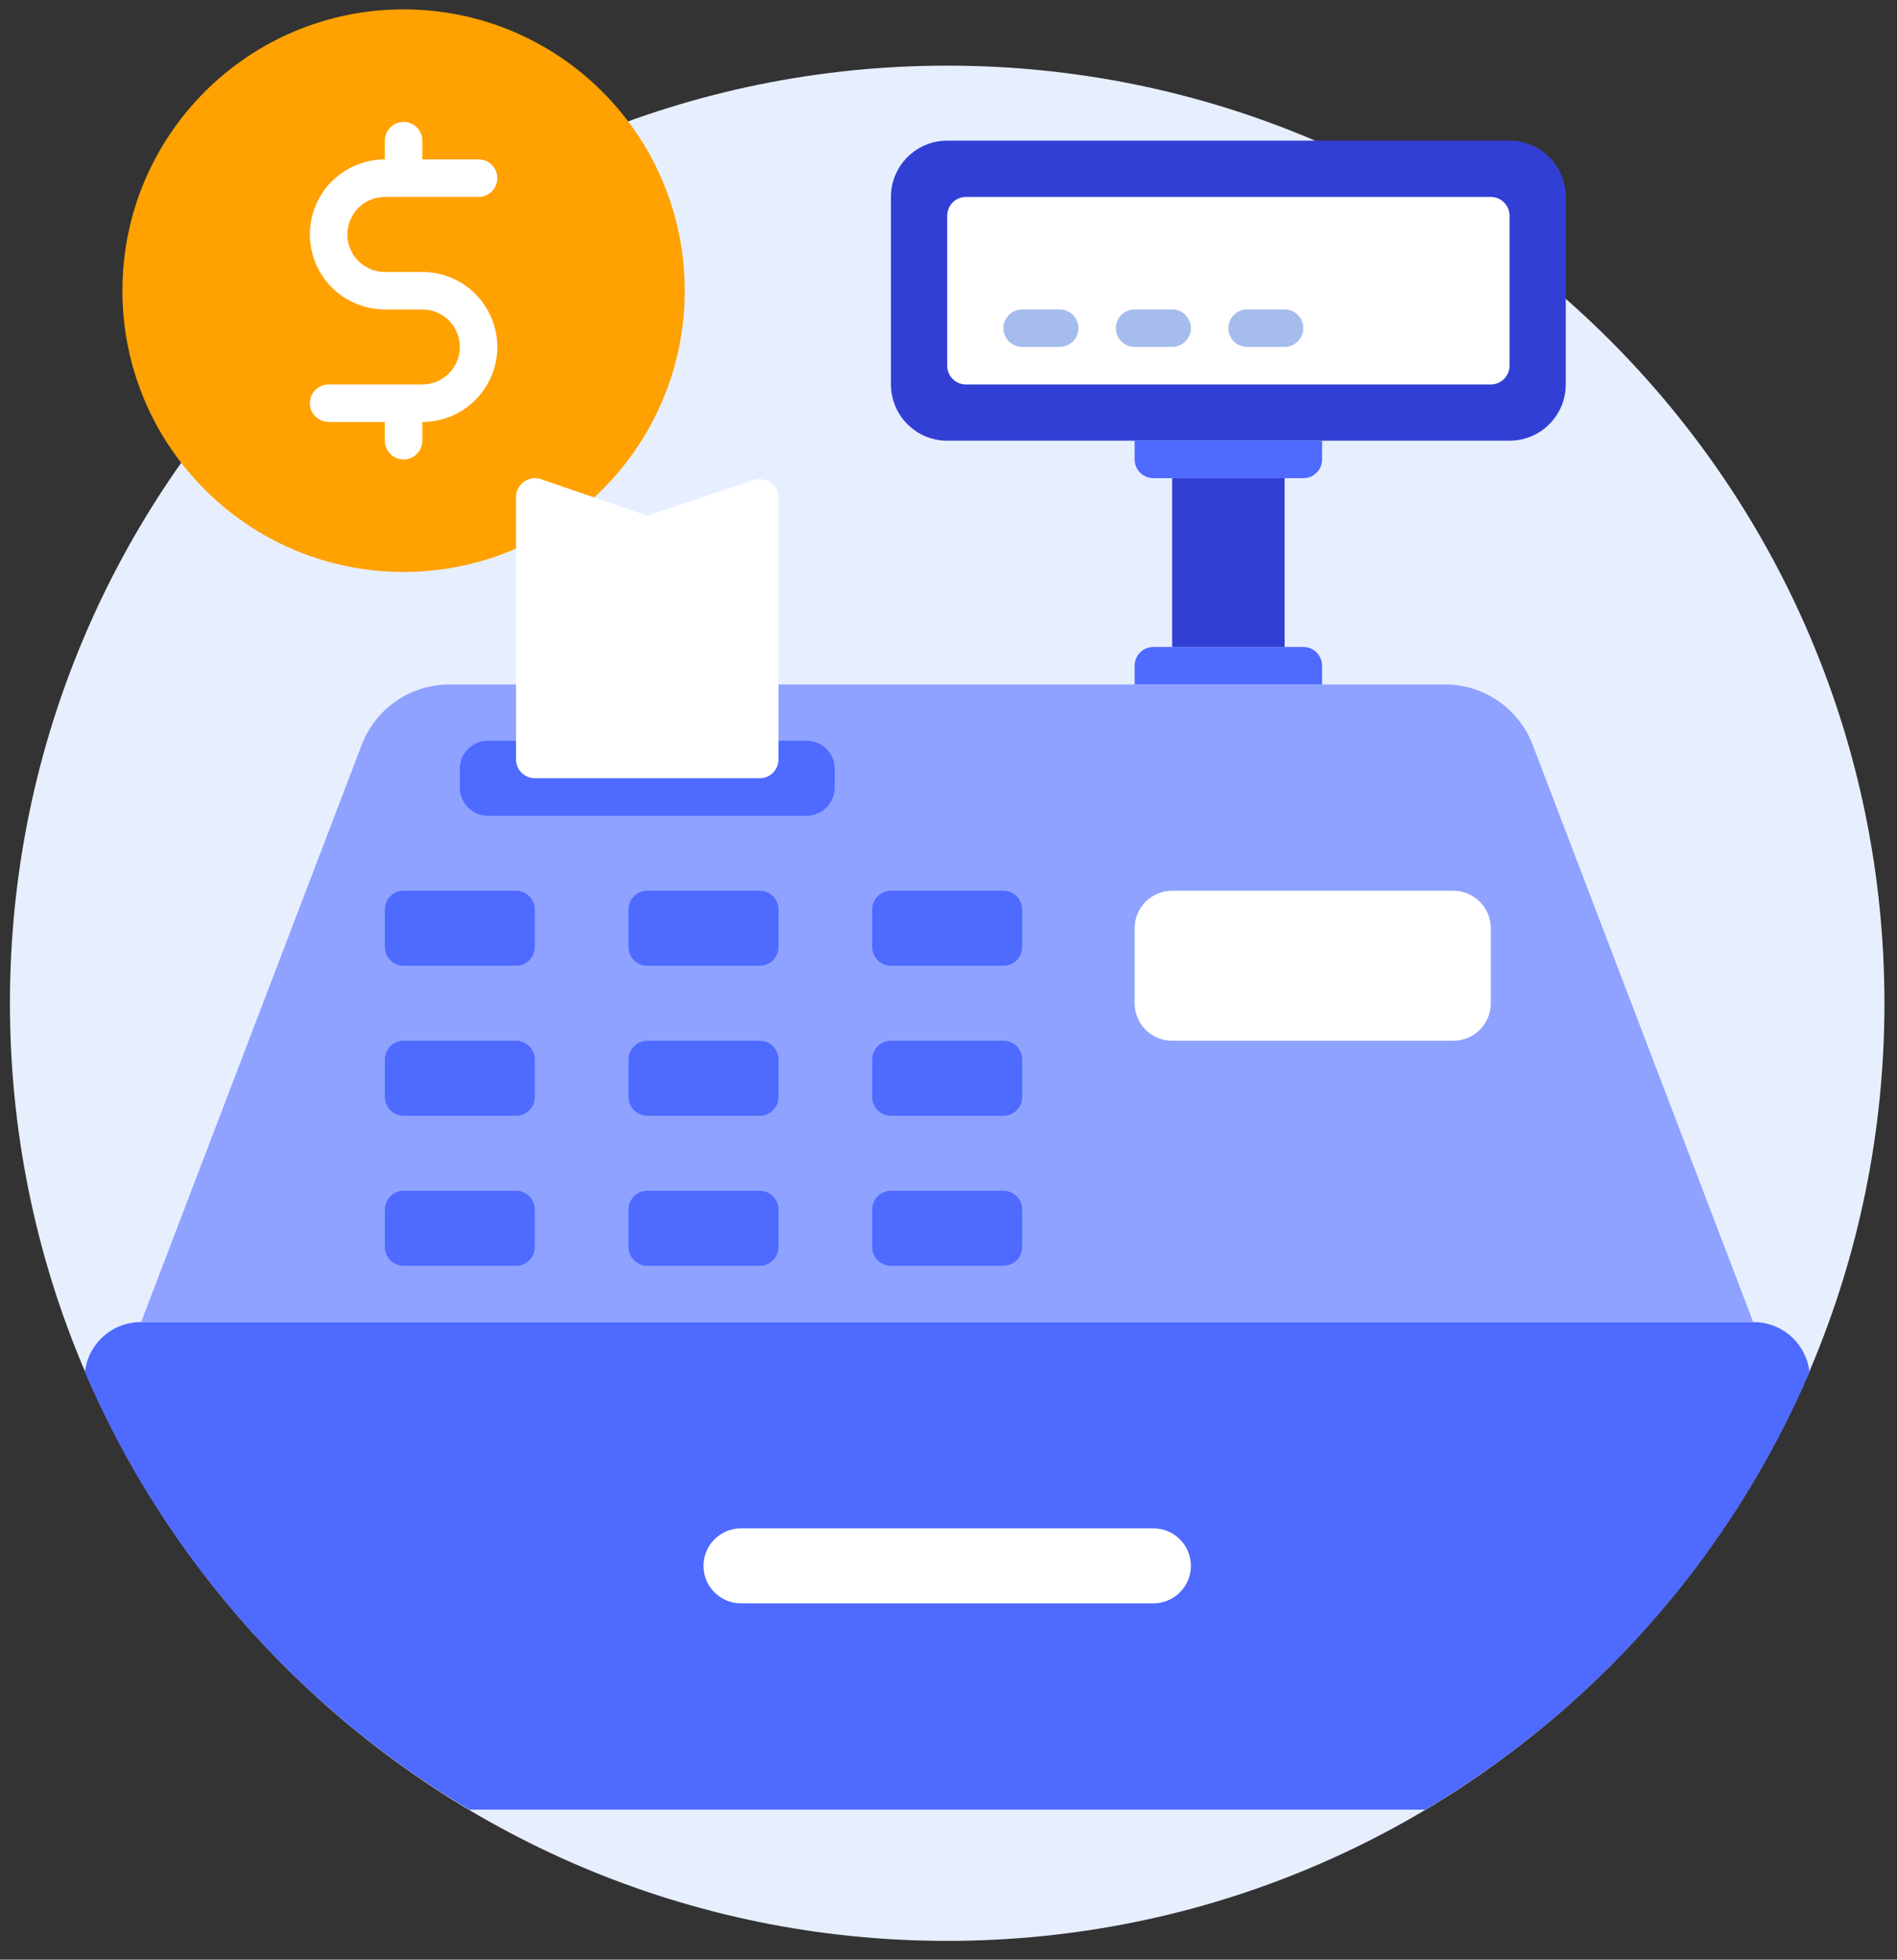 <svg width="92" height="95" viewBox="0 0 92 95" fill="none" xmlns="http://www.w3.org/2000/svg">
<rect x="0" y="0" width="92" height="95" fill="#333333" stroke="none"/>
<g id="14. Cassier">
<path id="Vector" d="M45.937 94.091C71.04 94.091 91.391 73.74 91.391 48.636C91.391 23.532 71.04 3.182 45.937 3.182C20.833 3.182 0.482 23.532 0.482 48.636C0.482 73.74 20.833 94.091 45.937 94.091Z" fill="#E7EFFF"/>
<path id="Vector_2" d="M87.755 66.519C83.948 75.383 77.426 82.81 69.127 87.728H22.764C14.459 82.812 7.93 75.386 4.118 66.519C4.193 65.849 4.512 65.23 5.016 64.782C5.52 64.334 6.171 64.088 6.846 64.092H85.028C85.702 64.088 86.354 64.334 86.857 64.782C87.361 65.23 87.681 65.849 87.755 66.519Z" fill="#4E6AFF"/>
<path id="Vector_3" d="M85.027 64.091H6.845L17.546 36.1C17.875 35.241 18.457 34.502 19.215 33.981C19.973 33.46 20.871 33.181 21.791 33.182H70.082C71.002 33.181 71.9 33.46 72.658 33.981C73.416 34.502 73.998 35.241 74.327 36.1L85.027 64.091Z" fill="#8FA2FF"/>
<path id="Vector_4" d="M39.118 35.91H23.664C22.911 35.91 22.3 36.521 22.3 37.274V38.183C22.3 38.936 22.911 39.547 23.664 39.547H39.118C39.871 39.547 40.482 38.936 40.482 38.183V37.274C40.482 36.521 39.871 35.91 39.118 35.91Z" fill="#4E6AFF"/>
<path id="Vector_5" d="M73.209 6.818H45.937C44.43 6.818 43.209 8.039 43.209 9.546V18.637C43.209 20.143 44.43 21.364 45.937 21.364H73.209C74.716 21.364 75.936 20.143 75.936 18.637V9.546C75.936 8.039 74.716 6.818 73.209 6.818Z" fill="#323FD4"/>
<path id="Vector_6" d="M55.027 21.363H64.118V22.272C64.118 22.514 64.022 22.745 63.852 22.915C63.681 23.086 63.45 23.181 63.209 23.181H55.936C55.695 23.181 55.464 23.086 55.294 22.915C55.123 22.745 55.027 22.514 55.027 22.272V21.363Z" fill="#4E6AFF"/>
<path id="Vector_7" d="M55.936 31.363H63.209C63.45 31.363 63.681 31.459 63.852 31.63C64.022 31.8 64.118 32.031 64.118 32.272V33.181H55.027V32.272C55.027 32.031 55.123 31.8 55.294 31.63C55.464 31.459 55.695 31.363 55.936 31.363Z" fill="#4E6AFF"/>
<path id="Vector_8" d="M56.846 23.182H62.3V31.363H56.846V23.182Z" fill="#323FD4"/>
<path id="Vector_9" d="M72.3 9.547H46.846C46.343 9.547 45.937 9.954 45.937 10.456V17.729C45.937 18.231 46.343 18.638 46.846 18.638H72.3C72.802 18.638 73.209 18.231 73.209 17.729V10.456C73.209 9.954 72.802 9.547 72.3 9.547Z" fill="white"/>
<path id="Vector_10" d="M51.391 15H49.573C49.071 15 48.664 15.407 48.664 15.909C48.664 16.411 49.071 16.818 49.573 16.818H51.391C51.893 16.818 52.3 16.411 52.3 15.909C52.3 15.407 51.893 15 51.391 15Z" fill="#A5BCED"/>
<path id="Vector_11" d="M56.846 15H55.028C54.525 15 54.118 15.407 54.118 15.909C54.118 16.411 54.525 16.818 55.028 16.818H56.846C57.348 16.818 57.755 16.411 57.755 15.909C57.755 15.407 57.348 15 56.846 15Z" fill="#A5BCED"/>
<path id="Vector_12" d="M62.3 15H60.482C59.98 15 59.573 15.407 59.573 15.909C59.573 16.411 59.98 16.818 60.482 16.818H62.3C62.802 16.818 63.209 16.411 63.209 15.909C63.209 15.407 62.802 15 62.3 15Z" fill="#A5BCED"/>
<g id="Group">
<path id="Vector_13" d="M25.027 43.182H19.573C19.071 43.182 18.664 43.589 18.664 44.091V45.909C18.664 46.411 19.071 46.818 19.573 46.818H25.027C25.529 46.818 25.936 46.411 25.936 45.909V44.091C25.936 43.589 25.529 43.182 25.027 43.182Z" fill="#4E6AFF"/>
<path id="Vector_14" d="M36.846 43.182H31.391C30.889 43.182 30.482 43.589 30.482 44.091V45.909C30.482 46.411 30.889 46.818 31.391 46.818H36.846C37.348 46.818 37.755 46.411 37.755 45.909V44.091C37.755 43.589 37.348 43.182 36.846 43.182Z" fill="#4E6AFF"/>
<path id="Vector_15" d="M48.664 43.182H43.209C42.707 43.182 42.3 43.589 42.3 44.091V45.909C42.3 46.411 42.707 46.818 43.209 46.818H48.664C49.166 46.818 49.573 46.411 49.573 45.909V44.091C49.573 43.589 49.166 43.182 48.664 43.182Z" fill="#4E6AFF"/>
<path id="Vector_16" d="M25.027 50.455H19.573C19.071 50.455 18.664 50.862 18.664 51.364V53.182C18.664 53.684 19.071 54.091 19.573 54.091H25.027C25.529 54.091 25.936 53.684 25.936 53.182V51.364C25.936 50.862 25.529 50.455 25.027 50.455Z" fill="#4E6AFF"/>
<path id="Vector_17" d="M36.846 50.455H31.391C30.889 50.455 30.482 50.862 30.482 51.364V53.182C30.482 53.684 30.889 54.091 31.391 54.091H36.846C37.348 54.091 37.755 53.684 37.755 53.182V51.364C37.755 50.862 37.348 50.455 36.846 50.455Z" fill="#4E6AFF"/>
<path id="Vector_18" d="M48.664 50.455H43.209C42.707 50.455 42.3 50.862 42.3 51.364V53.182C42.3 53.684 42.707 54.091 43.209 54.091H48.664C49.166 54.091 49.573 53.684 49.573 53.182V51.364C49.573 50.862 49.166 50.455 48.664 50.455Z" fill="#4E6AFF"/>
<path id="Vector_19" d="M25.027 57.727H19.573C19.071 57.727 18.664 58.134 18.664 58.636V60.454C18.664 60.956 19.071 61.363 19.573 61.363H25.027C25.529 61.363 25.936 60.956 25.936 60.454V58.636C25.936 58.134 25.529 57.727 25.027 57.727Z" fill="#4E6AFF"/>
<path id="Vector_20" d="M36.846 57.727H31.391C30.889 57.727 30.482 58.134 30.482 58.636V60.454C30.482 60.956 30.889 61.363 31.391 61.363H36.846C37.348 61.363 37.755 60.956 37.755 60.454V58.636C37.755 58.134 37.348 57.727 36.846 57.727Z" fill="#4E6AFF"/>
<path id="Vector_21" d="M48.664 57.727H43.209C42.707 57.727 42.3 58.134 42.3 58.636V60.454C42.3 60.956 42.707 61.363 43.209 61.363H48.664C49.166 61.363 49.573 60.956 49.573 60.454V58.636C49.573 58.134 49.166 57.727 48.664 57.727Z" fill="#4E6AFF"/>
</g>
<path id="Vector_22" d="M70.482 43.182H56.846C55.841 43.182 55.027 43.996 55.027 45V48.636C55.027 49.64 55.841 50.454 56.846 50.454H70.482C71.486 50.454 72.3 49.64 72.3 48.636V45C72.3 43.996 71.486 43.182 70.482 43.182Z" fill="white"/>
<path id="Vector_23" d="M19.573 27.728C27.104 27.728 33.209 21.623 33.209 14.091C33.209 6.56 27.104 0.455 19.573 0.455C12.042 0.455 5.937 6.56 5.937 14.091C5.937 21.623 12.042 27.728 19.573 27.728Z" fill="#FFA100"/>
<path id="Vector_24" d="M20.482 13.183H18.664C18.181 13.183 17.719 12.991 17.378 12.65C17.037 12.309 16.846 11.847 16.846 11.365C16.846 10.883 17.037 10.42 17.378 10.079C17.719 9.738 18.181 9.547 18.664 9.547H23.209C23.45 9.547 23.681 9.451 23.852 9.28C24.023 9.11 24.118 8.879 24.118 8.637C24.118 8.396 24.023 8.165 23.852 7.995C23.681 7.824 23.45 7.728 23.209 7.728H20.482V6.819C20.482 6.578 20.386 6.347 20.216 6.176C20.045 6.006 19.814 5.91 19.573 5.91C19.332 5.91 19.101 6.006 18.93 6.176C18.759 6.347 18.664 6.578 18.664 6.819V7.728C17.699 7.728 16.774 8.111 16.092 8.793C15.411 9.475 15.027 10.4 15.027 11.365C15.027 12.329 15.411 13.254 16.092 13.936C16.774 14.618 17.699 15.001 18.664 15.001H20.482C20.964 15.001 21.427 15.193 21.767 15.534C22.108 15.875 22.3 16.337 22.3 16.819C22.3 17.302 22.108 17.764 21.767 18.105C21.427 18.446 20.964 18.637 20.482 18.637H15.936C15.695 18.637 15.464 18.733 15.294 18.904C15.123 19.074 15.027 19.305 15.027 19.547C15.027 19.788 15.123 20.019 15.294 20.189C15.464 20.36 15.695 20.456 15.936 20.456H18.664V21.365C18.664 21.606 18.759 21.837 18.93 22.008C19.101 22.178 19.332 22.274 19.573 22.274C19.814 22.274 20.045 22.178 20.216 22.008C20.386 21.837 20.482 21.606 20.482 21.365V20.456C21.446 20.456 22.371 20.073 23.053 19.39C23.735 18.709 24.118 17.784 24.118 16.819C24.118 15.855 23.735 14.93 23.053 14.248C22.371 13.566 21.446 13.183 20.482 13.183Z" fill="white"/>
<path id="Vector_25" d="M37.755 24.091V36.818C37.755 37.059 37.659 37.291 37.488 37.461C37.318 37.632 37.087 37.727 36.846 37.727H25.936C25.695 37.727 25.464 37.632 25.294 37.461C25.123 37.291 25.027 37.059 25.027 36.818V24.091C25.028 23.947 25.063 23.805 25.129 23.677C25.196 23.549 25.292 23.438 25.409 23.355C25.526 23.27 25.661 23.215 25.803 23.192C25.945 23.17 26.091 23.182 26.227 23.227L31.391 25L36.555 23.273C36.691 23.228 36.837 23.216 36.979 23.238C37.121 23.26 37.256 23.316 37.373 23.4C37.484 23.479 37.577 23.582 37.643 23.702C37.709 23.822 37.747 23.954 37.755 24.091Z" fill="white"/>
<path id="Vector_26" d="M55.937 74.092H35.937C34.932 74.092 34.118 74.906 34.118 75.91C34.118 76.914 34.932 77.728 35.937 77.728H55.937C56.941 77.728 57.755 76.914 57.755 75.91C57.755 74.906 56.941 74.092 55.937 74.092Z" fill="white"/>
</g>
</svg>
